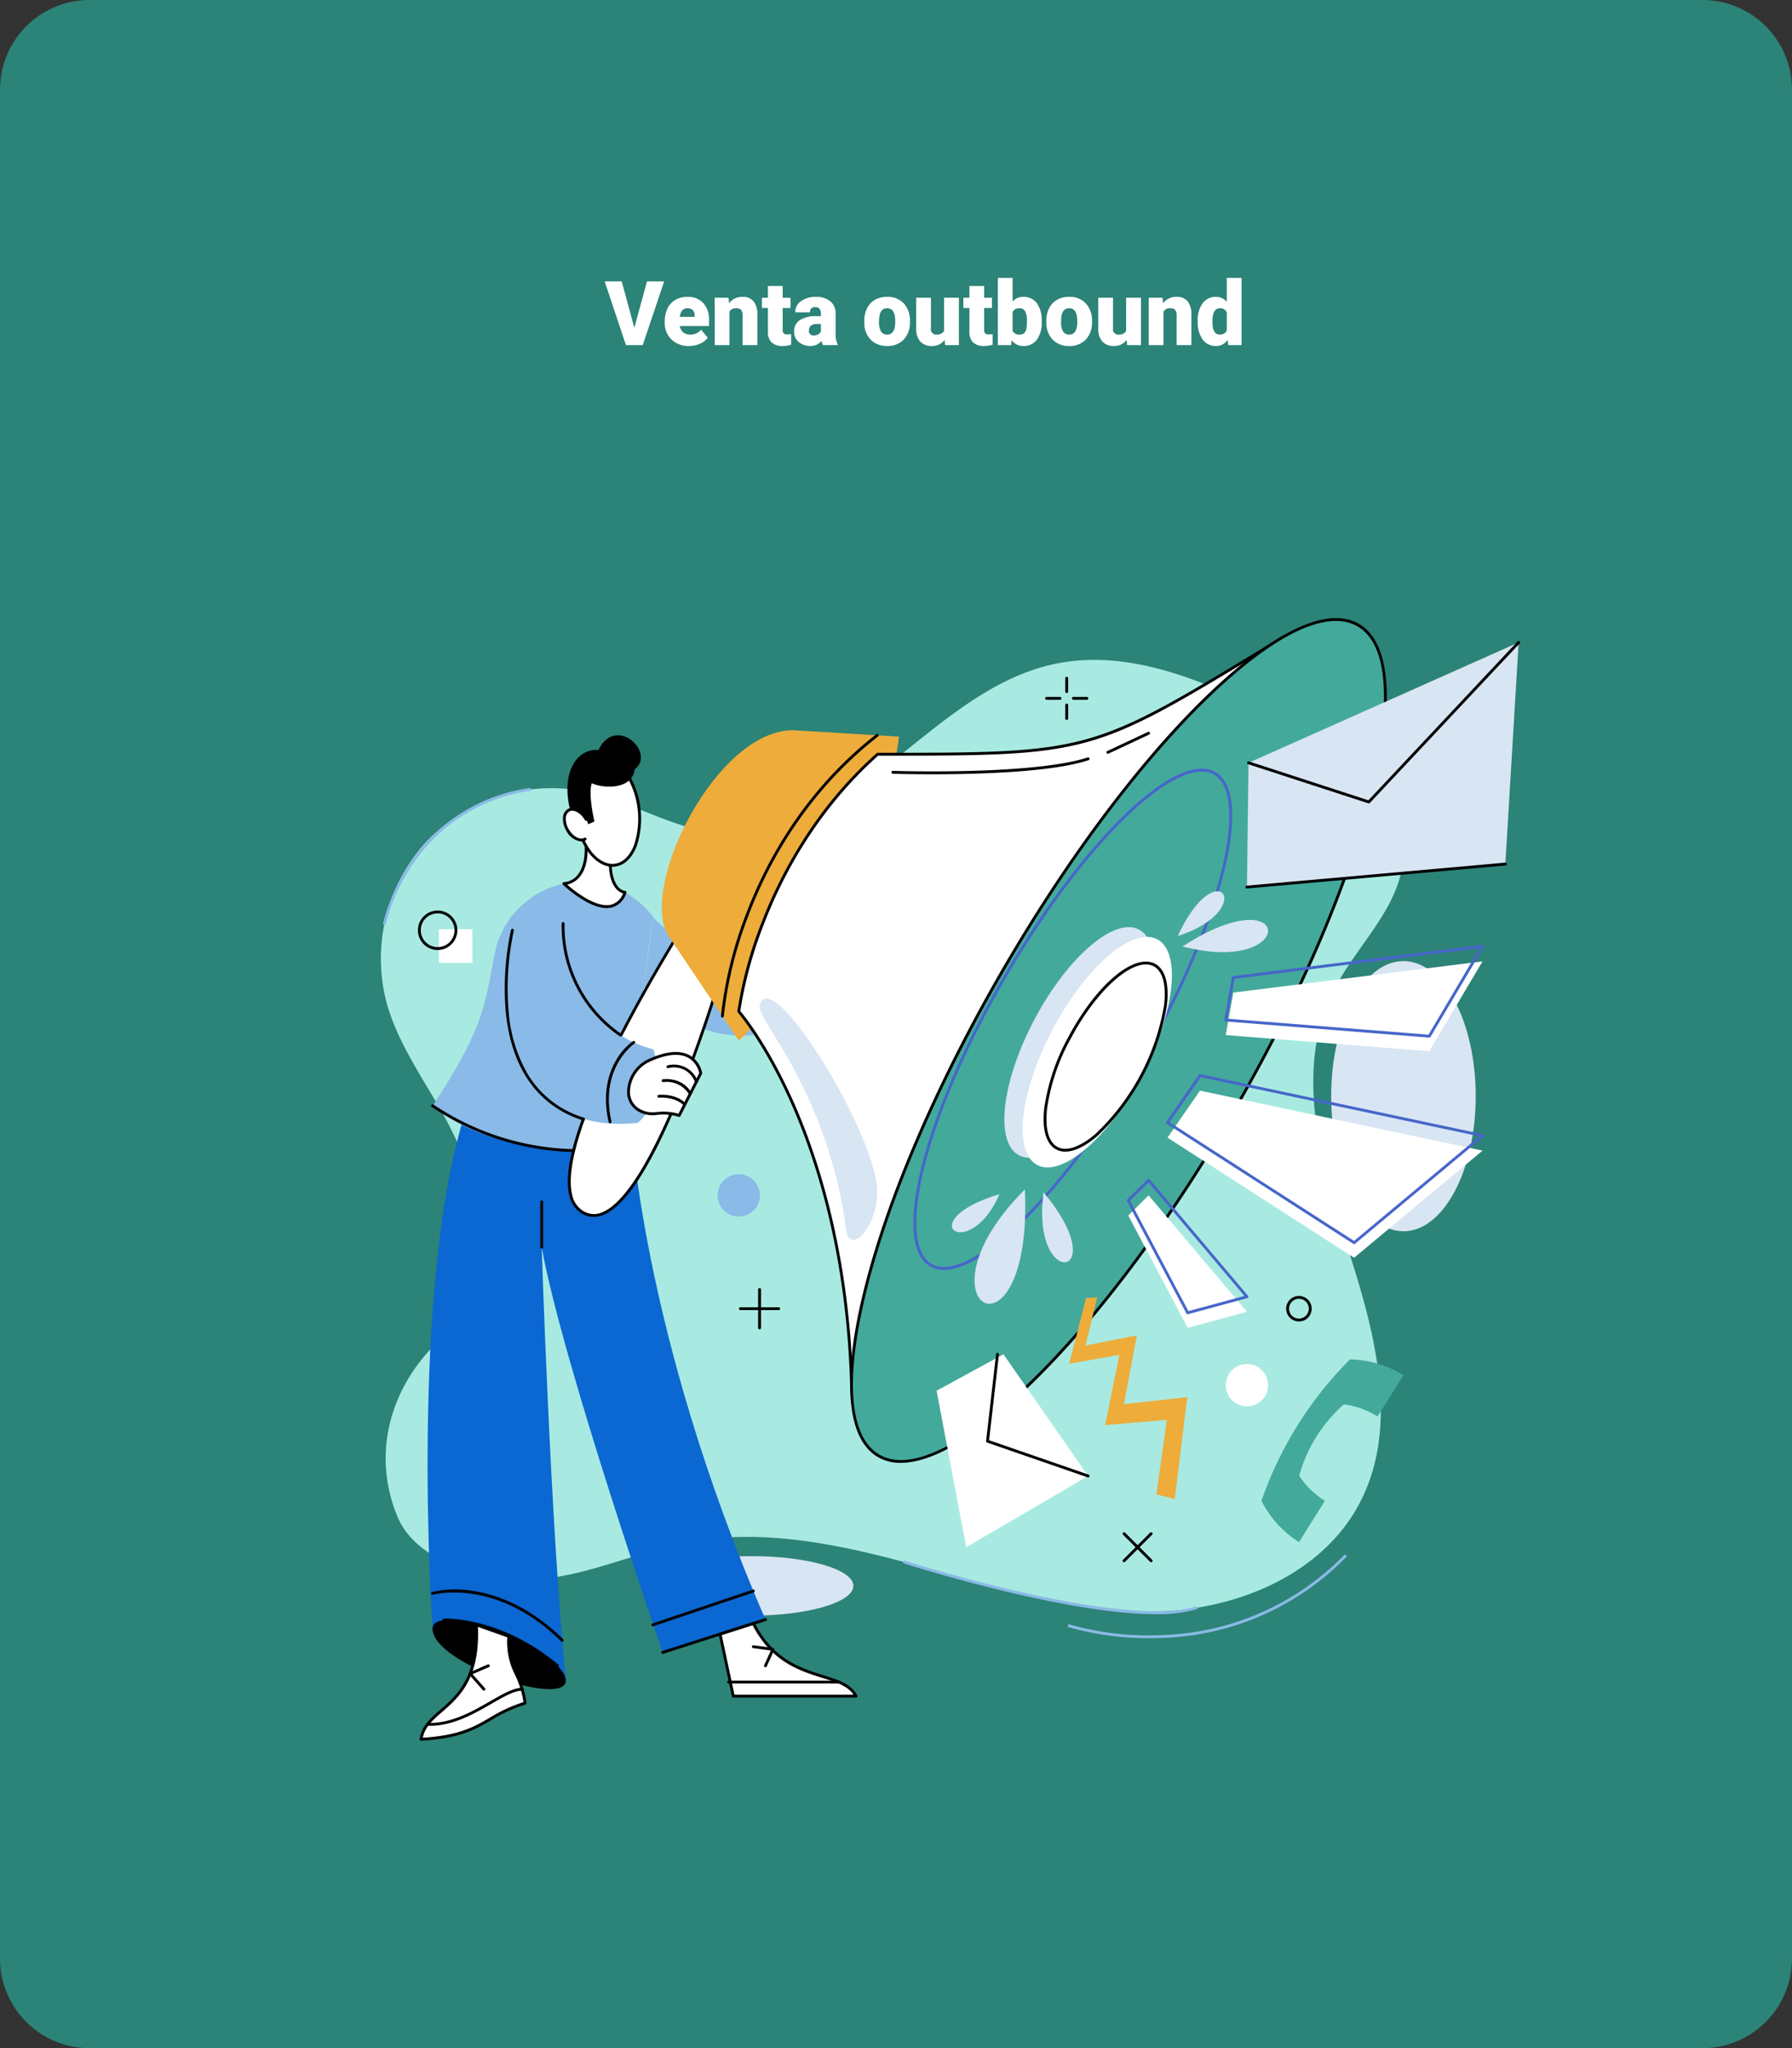 <svg xmlns="http://www.w3.org/2000/svg" xmlns:xlink="http://www.w3.org/1999/xlink" width="400" height="457" viewBox="0 0 400 457">
  <rect x="0" y="0" width="400" height="457" fill="#333333" stroke="none"/>
  <defs>
    <clipPath id="clip-path">
      <rect id="Rectángulo_59045" data-name="Rectángulo 59045" width="254.304" height="250.477" fill="none"/>
    </clipPath>
  </defs>
  <g id="Grupo_181379" data-name="Grupo 181379" transform="translate(-810 -2554)">
    <path id="Trazado_231457" data-name="Trazado 231457" d="M20,0H380a20,20,0,0,1,20,20V437a20,20,0,0,1-20,20H20A20,20,0,0,1,0,437V20A20,20,0,0,1,20,0Z" transform="translate(810 2554)" fill="#2c8377"/>
    <path id="Trazado_231458" data-name="Trazado 231458" d="M6.592-3.867,9.424-14.219h3.828L8.467,0H4.717L-.029-14.219h3.8ZM18.818.2a5.432,5.432,0,0,1-3.936-1.45,5.008,5.008,0,0,1-1.5-3.774V-5.3a6.489,6.489,0,0,1,.6-2.861,4.395,4.395,0,0,1,1.753-1.919,5.292,5.292,0,0,1,2.734-.679A4.574,4.574,0,0,1,21.982-9.38a5.43,5.43,0,0,1,1.289,3.853v1.279H16.729a2.372,2.372,0,0,0,.771,1.4,2.3,2.3,0,0,0,1.543.508,2.958,2.958,0,0,0,2.441-1.094l1.5,1.777A4.2,4.2,0,0,1,21.245-.308,5.891,5.891,0,0,1,18.818.2Zm-.371-8.418q-1.445,0-1.719,1.914h3.32v-.254a1.63,1.63,0,0,0-.4-1.226A1.593,1.593,0,0,0,18.447-8.223Zm9.17-2.344.107,1.24a3.583,3.583,0,0,1,3.018-1.436,3.015,3.015,0,0,1,2.466.986,4.7,4.7,0,0,1,.845,2.969V0h-3.3V-6.67a1.783,1.783,0,0,0-.322-1.177,1.491,1.491,0,0,0-1.172-.376,1.569,1.569,0,0,0-1.436.762V0H24.531V-10.566Zm12.09-2.627v2.627h1.738v2.285H39.707v4.834a1.234,1.234,0,0,0,.215.83,1.152,1.152,0,0,0,.85.234,4.828,4.828,0,0,0,.82-.059V-.088A6.074,6.074,0,0,1,39.736.2a3.448,3.448,0,0,1-2.51-.8,3.282,3.282,0,0,1-.811-2.432V-8.281H35.068v-2.285h1.348v-2.627ZM48.691,0a3.716,3.716,0,0,1-.312-.947A3.06,3.06,0,0,1,45.84.2a3.749,3.749,0,0,1-2.539-.9,2.875,2.875,0,0,1-1.045-2.271,2.955,2.955,0,0,1,1.27-2.6,6.468,6.468,0,0,1,3.691-.879h1.016v-.559q0-1.462-1.26-1.462A1.03,1.03,0,0,0,45.8-7.319H42.51a2.95,2.95,0,0,1,1.3-2.487,5.479,5.479,0,0,1,3.325-.956,4.8,4.8,0,0,1,3.193.986,3.429,3.429,0,0,1,1.2,2.705v4.678a4.79,4.79,0,0,0,.449,2.227V0ZM46.631-2.148a1.836,1.836,0,0,0,1.021-.264,1.653,1.653,0,0,0,.581-.6V-4.7h-.957q-1.719,0-1.719,1.543a.942.942,0,0,0,.3.728A1.1,1.1,0,0,0,46.631-2.148ZM57.92-5.381A6.236,6.236,0,0,1,58.535-8.2,4.4,4.4,0,0,1,60.3-10.1a5.323,5.323,0,0,1,2.705-.664,4.858,4.858,0,0,1,3.74,1.47,5.64,5.64,0,0,1,1.367,4v.117a5.472,5.472,0,0,1-1.372,3.921A4.871,4.871,0,0,1,63.027.2,4.927,4.927,0,0,1,59.4-1.157,5.29,5.29,0,0,1,57.93-4.824Zm3.291.205a3.932,3.932,0,0,0,.459,2.148,1.529,1.529,0,0,0,1.357.684q1.758,0,1.8-2.705v-.332q0-2.842-1.816-2.842-1.65,0-1.787,2.451ZM75.859-1.143A3.393,3.393,0,0,1,73.037.2,3.328,3.328,0,0,1,70.405-.815a4.251,4.251,0,0,1-.894-2.905v-6.846H72.8V-3.7a1.183,1.183,0,0,0,1.318,1.357,1.72,1.72,0,0,0,1.611-.811v-7.412h3.311V0H75.957Zm8.818-12.051v2.627h1.738v2.285H84.678v4.834a1.234,1.234,0,0,0,.215.83,1.152,1.152,0,0,0,.85.234,4.828,4.828,0,0,0,.82-.059V-.088A6.074,6.074,0,0,1,84.707.2a3.448,3.448,0,0,1-2.51-.8,3.282,3.282,0,0,1-.811-2.432V-8.281H80.039v-2.285h1.348v-2.627Zm12.842,8A6.44,6.44,0,0,1,96.445-1.2,3.6,3.6,0,0,1,93.418.2a3.122,3.122,0,0,1-2.6-1.279L90.684,0H87.734V-15h3.291v5.283A3.013,3.013,0,0,1,93.4-10.762a3.6,3.6,0,0,1,3.047,1.416A6.473,6.473,0,0,1,97.52-5.361Zm-3.3-.21a4.3,4.3,0,0,0-.405-2.169,1.366,1.366,0,0,0-1.245-.648,1.576,1.576,0,0,0-1.543.848v4.192a1.585,1.585,0,0,0,1.563.838,1.4,1.4,0,0,0,1.475-1.131A8.121,8.121,0,0,0,94.219-5.405Zm4.336.024A6.236,6.236,0,0,1,99.17-8.2a4.4,4.4,0,0,1,1.768-1.9,5.323,5.323,0,0,1,2.705-.664,4.858,4.858,0,0,1,3.74,1.47,5.64,5.64,0,0,1,1.367,4v.117a5.472,5.472,0,0,1-1.372,3.921A4.871,4.871,0,0,1,103.662.2a4.927,4.927,0,0,1-3.623-1.353,5.29,5.29,0,0,1-1.475-3.667Zm3.291.205a3.932,3.932,0,0,0,.459,2.148,1.529,1.529,0,0,0,1.357.684q1.758,0,1.8-2.705v-.332q0-2.842-1.816-2.842-1.65,0-1.787,2.451Zm14.648,4.033A3.393,3.393,0,0,1,113.672.2,3.328,3.328,0,0,1,111.04-.815a4.251,4.251,0,0,1-.894-2.905v-6.846h3.291V-3.7a1.183,1.183,0,0,0,1.318,1.357,1.72,1.72,0,0,0,1.611-.811v-7.412h3.311V0h-3.086Zm8.008-9.424.107,1.24a3.583,3.583,0,0,1,3.018-1.436,3.015,3.015,0,0,1,2.466.986,4.7,4.7,0,0,1,.845,2.969V0h-3.3V-6.67a1.783,1.783,0,0,0-.322-1.177,1.491,1.491,0,0,0-1.172-.376,1.569,1.569,0,0,0-1.436.762V0h-3.291V-10.566Zm7.842,5.205a6.455,6.455,0,0,1,1.084-3.955,3.568,3.568,0,0,1,3.027-1.445,3.035,3.035,0,0,1,2.383,1.113V-15h3.3V0H139.18l-.166-1.133A3.116,3.116,0,0,1,136.436.2a3.562,3.562,0,0,1-2.988-1.445A6.659,6.659,0,0,1,132.344-5.361Zm3.291.205q0,2.813,1.641,2.813a1.62,1.62,0,0,0,1.563-.918V-7.285a1.576,1.576,0,0,0-1.543-.937q-1.523,0-1.65,2.461Z" transform="translate(945 2631)" fill="#fff"/>
    <g id="Grupo_180195" data-name="Grupo 180195" transform="translate(895 2691.922)">
      <g id="Grupo_180194" data-name="Grupo 180194" clip-path="url(#clip-path)">
        <path id="Trazado_230796" data-name="Trazado 230796" d="M696.525,269.737c0,16.649-7.224,30.146-16.134,30.146s-16.134-13.5-16.134-30.146,7.223-30.146,16.134-30.146,16.134,13.5,16.134,30.146" transform="translate(-452.123 -163.076)" fill="#d8e5f3"/>
        <path id="Trazado_230797" data-name="Trazado 230797" d="M233.669,662c0,3.664-10.151,6.634-22.673,6.634s-22.672-2.97-22.672-6.634,10.15-6.634,22.672-6.634,22.673,2.97,22.673,6.634" transform="translate(-128.182 -446.074)" fill="#d8e5f3"/>
        <path id="Trazado_230798" data-name="Trazado 230798" d="M18.594,140.63c4.634,13.2,2.531,31.645-7.33,42.161-9.444,10.071-13.089,23.95-7.616,37.382,3.765,9.239,15.684,13.057,25.068,14.024,13.373,1.379,26.078-5.449,39.267-8.054,17.553-3.467,35.655.628,52.891,5.428s34.643,10.383,52.529,9.915,36.79-8.334,45.092-24.184c9.086-17.347,3.314-38.418-2.706-57.053s-11.991-39.587-3.218-57.094c5.2-10.383,15.384-18.987,15.69-30.6.2-7.381-3.91-14.351-9.376-19.315S206.672,45,200.026,41.78c-15.506-7.5-32.448-15.21-49.326-11.763-14.063,2.872-25.325,12.969-36.579,21.877S89.578,69.24,75.3,67.812c-10.523-1.051-19.835-7.359-30.216-9.379A38.618,38.618,0,0,0,10.212,69.692,38.618,38.618,0,0,0,1.174,105.2c3.334,12.77,13.049,22.976,17.42,35.429" transform="translate(0 -19.855)" fill="#a8eae1"/>
        <path id="Trazado_230799" data-name="Trazado 230799" d="M1.91,149.259a.32.32,0,0,1-.313-.383,42.018,42.018,0,0,1,6.076-13.5,38.417,38.417,0,0,1,26.638-16.668.319.319,0,0,1,.1.631A37.792,37.792,0,0,0,8.216,135.718,41.372,41.372,0,0,0,2.223,149a.32.32,0,0,1-.313.255" transform="translate(-1.082 -80.798)" fill="#8abae7"/>
        <rect id="Rectángulo_59044" data-name="Rectángulo 59044" width="7.487" height="7.487" transform="translate(12.96 69.421)" fill="#fff"/>
        <path id="Trazado_230800" data-name="Trazado 230800" d="M30.346,213.082a4.4,4.4,0,1,1,4.4-4.4,4.408,4.408,0,0,1-4.4,4.4m0-8.168a3.765,3.765,0,1,0,3.765,3.765,3.769,3.769,0,0,0-3.765-3.765" transform="translate(-17.658 -139.039)"/>
        <path id="Trazado_230801" data-name="Trazado 230801" d="M264.058,477.28a.319.319,0,0,1-.319-.319v-8.554a.319.319,0,0,1,.639,0v8.554a.319.319,0,0,1-.319.319" transform="translate(-179.513 -318.601)"/>
        <path id="Trazado_230802" data-name="Trazado 230802" d="M259.22,482.119h-8.554a.319.319,0,1,1,0-.639h8.554a.319.319,0,0,1,0,.639" transform="translate(-170.397 -327.717)"/>
        <path id="Trazado_230803" data-name="Trazado 230803" d="M518.812,645.347a.319.319,0,0,1-.226-.545l6.049-6.049a.319.319,0,0,1,.452.452l-6.049,6.049a.318.318,0,0,1-.226.094" transform="translate(-352.909 -434.7)"/>
        <path id="Trazado_230804" data-name="Trazado 230804" d="M524.862,645.347a.319.319,0,0,1-.226-.094l-6.049-6.049a.319.319,0,0,1,.452-.452l6.049,6.049a.319.319,0,0,1-.226.545" transform="translate(-352.91 -434.7)"/>
        <path id="Trazado_230805" data-name="Trazado 230805" d="M244.865,393.224a4.725,4.725,0,1,0-4.725,4.725,4.725,4.725,0,0,0,4.725-4.725" transform="translate(-160.234 -264.43)" fill="#8abae7"/>
        <path id="Trazado_230806" data-name="Trazado 230806" d="M421.326,670.468c-7.369,0-17.363-1.419-29.875-4.249-14.019-3.171-26.131-7.027-26.252-7.065a.319.319,0,0,1,.194-.608c.481.154,48.328,15.325,64.916,10.216a.319.319,0,1,1,.188.61,31.871,31.871,0,0,1-9.172,1.1" transform="translate(-248.419 -448.225)" fill="#8abae7"/>
        <path id="Trazado_230807" data-name="Trazado 230807" d="M635.657,479.26a2.846,2.846,0,1,1,2.846-2.846,2.849,2.849,0,0,1-2.846,2.846m0-5.054a2.208,2.208,0,1,0,2.207,2.208,2.21,2.21,0,0,0-2.207-2.208" transform="translate(-430.719 -322.331)"/>
        <path id="Trazado_230808" data-name="Trazado 230808" d="M600.065,525.853a4.716,4.716,0,1,0-4.716,4.716,4.716,4.716,0,0,0,4.716-4.716" transform="translate(-402.011 -354.709)" fill="#fff"/>
        <path id="Trazado_230809" data-name="Trazado 230809" d="M478.742,44.6a.319.319,0,0,1-.319-.319V41.289a.319.319,0,1,1,.639,0v2.995a.319.319,0,0,1-.319.319" transform="translate(-325.636 -27.886)"/>
        <path id="Trazado_230810" data-name="Trazado 230810" d="M478.742,63.359a.319.319,0,0,1-.319-.319V60.044a.319.319,0,1,1,.639,0v2.995a.319.319,0,0,1-.319.319" transform="translate(-325.636 -40.651)"/>
        <path id="Trazado_230811" data-name="Trazado 230811" d="M486.426,55.676h-2.995a.319.319,0,0,1,0-.639h2.995a.319.319,0,0,1,0,.639" transform="translate(-328.828 -37.461)"/>
        <path id="Trazado_230812" data-name="Trazado 230812" d="M467.67,55.676h-2.995a.319.319,0,1,1,0-.639h2.995a.319.319,0,1,1,0,.639" transform="translate(-316.061 -37.461)"/>
        <path id="Trazado_230813" data-name="Trazado 230813" d="M498.479,672.991a64.161,64.161,0,0,1-18.1-2.451.319.319,0,1,1,.2-.606,64.792,64.792,0,0,0,20.72,2.36,59.478,59.478,0,0,0,40.541-17.828.319.319,0,0,1,.455.448A60.109,60.109,0,0,1,501.3,672.933q-1.443.06-2.823.059" transform="translate(-326.819 -445.394)" fill="#8abae7"/>
        <path id="Trazado_230814" data-name="Trazado 230814" d="M77.954,341.337s2.141,47.889,30.163,112.426l-22.945,7.324s-22.343-64.522-27.014-90.429c0,0,1.964,61.557,5.36,96.373L33.8,455.992s-5.519-78.972,8.067-117.609Z" transform="translate(-22.249 -230.319)" fill="#0b67d1"/>
        <path id="Trazado_230815" data-name="Trazado 230815" d="M36.154,702.121c-.375-6.785,28.659,4.246,29.721,11.039s-29.285-3.145-29.721-11.039" transform="translate(-24.606 -476.448)"/>
        <path id="Trazado_230816" data-name="Trazado 230816" d="M40.538,703.354c.951,18.745-11.362,18.037-12.353,25.538,13.587-.779,14.082-5.307,23.21-8.067-.92-6.811-4.027-7.583-3.641-14.9Z" transform="translate(-19.184 -478.734)" fill="#fff"/>
        <path id="Trazado_230817" data-name="Trazado 230817" d="M27.5,728.53a.319.319,0,0,1-.316-.361c.38-2.881,2.325-4.57,4.577-6.525,3.727-3.237,8.366-7.265,7.773-18.954a.319.319,0,0,1,.426-.317l7.216,2.569a.32.32,0,0,1,.212.318,15.385,15.385,0,0,0,1.655,8.294,21.617,21.617,0,0,1,1.984,6.548.319.319,0,0,1-.224.348,33.264,33.264,0,0,0-7.688,3.521c-3.607,2.092-7.015,4.068-15.6,4.56H27.5m12.693-25.4c.46,11.634-4.233,15.709-8.014,18.993-2.047,1.778-3.829,3.325-4.3,5.742,8.138-.521,11.432-2.43,14.915-4.451a34.08,34.08,0,0,1,7.561-3.5,21.2,21.2,0,0,0-1.9-6.106,16.049,16.049,0,0,1-1.72-8.348Z" transform="translate(-18.504 -478.053)"/>
        <path id="Trazado_230818" data-name="Trazado 230818" d="M237.133,704.753l2.959,13.853h27.385c-3.184-6.157-15.909-2.383-22.915-16.225Z" transform="translate(-161.403 -478.073)" fill="#fff"/>
        <path id="Trazado_230819" data-name="Trazado 230819" d="M266.8,718.245H239.411a.319.319,0,0,1-.312-.253l-2.958-13.853a.319.319,0,0,1,.215-.371l7.429-2.371a.319.319,0,0,1,.382.16c4.145,8.191,10.337,10.127,15.312,11.683,3.364,1.052,6.269,1.961,7.6,4.539a.319.319,0,0,1-.284.466m-27.127-.639h26.571c-1.31-1.992-3.826-2.779-6.953-3.757-5.041-1.577-11.3-3.535-15.567-11.762l-6.9,2.2Z" transform="translate(-160.723 -477.391)"/>
        <path id="Trazado_230820" data-name="Trazado 230820" d="M36.223,234.069C51.913,247.347,81,243.6,81,243.6a377.065,377.065,0,0,1,4.457-51.657,17.754,17.754,0,0,0-1.714-1.979c-11.185-11.385-30.535-5.433-33.67,10.217-2.106,10.513-1.979,15.963-13.848,33.892" transform="translate(-24.655 -125.271)" fill="#8abae7"/>
        <path id="Trazado_230821" data-name="Trazado 230821" d="M185.908,207.852c6.835,9.309,28.975,6.581,36.884-.425,0,0,7.272,7.006,4.725,17.2,0,0-21.759,22.615-43.709-1.2Z" transform="translate(-125.109 -141.184)" fill="#8abae7"/>
        <path id="Trazado_230822" data-name="Trazado 230822" d="M132.133,142.06c3.179,13.976-4.179,13.868-4.179,13.868s10.6,10.121,13.642,1.953c0,0-5.452-.254-2.338-14.265Z" transform="translate(-87.091 -96.692)" fill="#fff"/>
        <path id="Trazado_230823" data-name="Trazado 230823" d="M136.848,160.7c-4.269,0-9.553-5-9.794-5.226a.319.319,0,0,1-.075-.352.316.316,0,0,1,.3-.2,4.183,4.183,0,0,0,3.1-1.657c1.229-1.527,2.359-4.818.766-11.821a.319.319,0,0,1,.379-.383l7.124,1.557a.319.319,0,0,1,.243.381c-1.75,7.879-.772,11.294.358,12.771a2.525,2.525,0,0,0,1.684,1.105.319.319,0,0,1,.284.431,4.7,4.7,0,0,1-3.294,3.276,4.789,4.789,0,0,1-1.073.117m-8.842-5.227c1.567,1.369,6.4,5.265,9.772,4.488a3.937,3.937,0,0,0,2.7-2.53,3.468,3.468,0,0,1-1.738-1.272c-1.2-1.565-2.251-5.086-.543-12.984l-6.325-1.382c1.2,5.579.861,9.577-1.012,11.888a5.023,5.023,0,0,1-2.855,1.792" transform="translate(-86.411 -96.012)"/>
        <path id="Trazado_230824" data-name="Trazado 230824" d="M149.422,107.272c1.06,6.72-1.258,12.669-5.176,13.287s-7.955-4.328-9.015-11.048,1.258-12.669,5.176-13.287,7.955,4.328,9.015,11.048" transform="translate(-91.869 -65.459)" fill="#fff"/>
        <path id="Trazado_230825" data-name="Trazado 230825" d="M142.891,120.248c-1.783,0-3.589-1.024-5.154-2.942a19.4,19.4,0,0,1-2.764-17.525c1.021-2.62,2.691-4.237,4.7-4.555s4.1.707,5.877,2.886a19.4,19.4,0,0,1,2.765,17.525c-1.021,2.62-2.691,4.237-4.7,4.555a4.612,4.612,0,0,1-.722.057m-2.5-24.44a3.953,3.953,0,0,0-.62.049c-1.778.28-3.273,1.756-4.208,4.156a18.766,18.766,0,0,0,2.664,16.889c1.628,2,3.5,2.939,5.282,2.659s3.273-1.756,4.208-4.155a18.766,18.766,0,0,0-2.664-16.889c-1.44-1.764-3.074-2.707-4.663-2.707" transform="translate(-91.187 -64.776)"/>
        <path id="Trazado_230826" data-name="Trazado 230826" d="M132.6,102.844l3.867-1.769s-1.457-6.086-.592-8.527c2.775,1.274,9.038,1.38,9.569-3.078,4.883-3.715-4.246-12.313-8.067-4.352-5.944-.424-9.447,7.536-4.777,17.726" transform="translate(-88.782 -55.707)"/>
        <path id="Trazado_230827" data-name="Trazado 230827" d="M68.779,709.826a.319.319,0,0,1-.2-.074c-12.788-10.681-24.976-10.138-25.1-10.132a.319.319,0,1,1-.035-.638c.125-.008,12.564-.561,25.544,10.279a.32.32,0,0,1-.205.565" transform="translate(-29.362 -475.754)"/>
        <path id="Trazado_230828" data-name="Trazado 230828" d="M64.4,690.326a.319.319,0,0,1-.224-.092c-14.484-14.281-28.48-10.417-28.62-10.376a.319.319,0,0,1-.179-.613,22.924,22.924,0,0,1,9.052-.255c4.959.728,12.488,3.19,20.2,10.789a.319.319,0,0,1-.224.547" transform="translate(-23.925 -461.945)"/>
        <path id="Trazado_230829" data-name="Trazado 230829" d="M189.479,686.89a.319.319,0,0,1-.1-.622l22.43-7.556a.319.319,0,1,1,.2.606l-22.43,7.555a.316.316,0,0,1-.1.017" transform="translate(-128.75 -461.95)"/>
        <path id="Trazado_230830" data-name="Trazado 230830" d="M196.35,706.637a.319.319,0,0,1-.1-.624l22.945-7.324a.319.319,0,1,1,.194.608l-22.945,7.324a.322.322,0,0,1-.1.015" transform="translate(-133.427 -475.548)"/>
        <path id="Trazado_230831" data-name="Trazado 230831" d="M267.128,742.977H242.439a.319.319,0,0,1,0-.639h24.688a.319.319,0,1,1,0,.639" transform="translate(-164.798 -505.268)"/>
        <path id="Trazado_230832" data-name="Trazado 230832" d="M32.6,755.791c-.2,0-.4,0-.6-.012a.319.319,0,1,1,.027-.638c5.185.217,10.04-2.577,13.942-4.822,2.785-1.6,5.191-2.987,7.148-3.019h0a.319.319,0,0,1,.005.639c-1.792.029-4.131,1.375-6.84,2.934-3.825,2.2-8.55,4.919-13.687,4.919" transform="translate(-21.569 -508.646)"/>
        <path id="Trazado_230833" data-name="Trazado 230833" d="M64.838,736.811a.319.319,0,0,1-.239-.108l-3.068-3.459a.32.32,0,0,1,.112-.505l4.059-1.761a.319.319,0,0,1,.254.586L62.3,733.15l2.776,3.13a.32.32,0,0,1-.239.531" transform="translate(-41.826 -497.518)"/>
        <path id="Trazado_230834" data-name="Trazado 230834" d="M262.424,722.516a.32.32,0,0,1-.291-.451l1.485-3.281-3.945-.528a.319.319,0,0,1,.084-.633l4.371.585a.319.319,0,0,1,.248.448l-1.662,3.673a.319.319,0,0,1-.291.188" transform="translate(-176.556 -488.444)"/>
        <path id="Trazado_230835" data-name="Trazado 230835" d="M111.76,417.578a.319.319,0,0,1-.319-.319V407.167a.319.319,0,1,1,.639,0v10.091a.319.319,0,0,1-.319.319" transform="translate(-75.852 -276.919)"/>
        <path id="Trazado_230836" data-name="Trazado 230836" d="M133.156,135.789c1.018,1.774.915,3.745-.231,4.4s-2.9-.248-3.917-2.022-.915-3.745.231-4.4,2.9.248,3.917,2.022" transform="translate(-87.332 -90.902)" fill="#fff"/>
        <path id="Trazado_230837" data-name="Trazado 230837" d="M131.4,140.039a4.27,4.27,0,0,1-3.348-2.4,5.2,5.2,0,0,1-.738-2.8A2.373,2.373,0,0,1,128.4,132.8c1.317-.756,3.23.184,4.353,2.14a.319.319,0,1,1-.554.318c-.913-1.591-2.506-2.463-3.481-1.9a1.764,1.764,0,0,0-.767,1.522,4.56,4.56,0,0,0,.654,2.444c.913,1.591,2.507,2.463,3.481,1.9a.319.319,0,1,1,.318.554,2,2,0,0,1-1,.261" transform="translate(-86.651 -90.212)"/>
        <path id="Trazado_230838" data-name="Trazado 230838" d="M67.374,350.333h0A59.248,59.248,0,0,1,35.35,340.254a.319.319,0,0,1,.384-.511,58.569,58.569,0,0,0,31.643,9.952.319.319,0,0,1,0,.639" transform="translate(-23.974 -231.201)"/>
        <path id="Trazado_230839" data-name="Trazado 230839" d="M167.886,213.159s-18.814,68.358-32.971,60.715,23.843-66.447,23.843-66.447Z" transform="translate(-89.678 -141.184)" fill="#fff"/>
        <path id="Trazado_230840" data-name="Trazado 230840" d="M136.512,274.108a5.069,5.069,0,0,1-2.436-.634A6.093,6.093,0,0,1,131.1,269.4c-1.644-6.41,2.356-18.939,11.886-37.239,7.079-13.591,14.735-25.47,14.811-25.589a.319.319,0,0,1,.438-.1l9.128,5.732a.319.319,0,0,1,.138.355c-.038.138-3.86,13.964-9.265,28.308-7.281,19.323-13.821,30.338-19.44,32.737a5.808,5.808,0,0,1-2.289.5m21.656-66.923c-1.168,1.829-8.134,12.834-14.613,25.276a165.37,165.37,0,0,0-9.327,20.751c-2.539,7.217-3.382,12.611-2.5,16.03a5.48,5.48,0,0,0,2.656,3.671,4.546,4.546,0,0,0,4.171.109c5.375-2.3,11.977-13.489,19.092-32.371,5.015-13.307,8.664-26.169,9.185-28.028Z" transform="translate(-88.991 -140.503)"/>
        <path id="Trazado_230841" data-name="Trazado 230841" d="M249.363,79.733,225.693,78.3c-17.054-.007-34.32,34.617-27.916,45.7l15.816,23.538s30.358-26.722,35.771-67.8" transform="translate(-133.686 -53.294)" fill="#eeac3a"/>
        <path id="Trazado_230842" data-name="Trazado 230842" d="M275.413,185.884c-1.213-57.425-25.2-84.641-25.2-84.641s3.927-33.293,30.994-57.381c47.553,0,47.553,0,87.153-24.033Z" transform="translate(-170.305 -13.496)" fill="#fff"/>
        <path id="Trazado_230843" data-name="Trazado 230843" d="M274.732,185.523a.32.32,0,0,1-.319-.313c-.625-29.593-7.423-50.975-13.015-63.7-6.059-13.788-12.047-20.667-12.107-20.735a.321.321,0,0,1-.078-.249,91.343,91.343,0,0,1,5.366-19.735c4-10.374,11.7-25.362,25.733-37.848a.319.319,0,0,1,.212-.081c47.464,0,47.464,0,86.988-23.987a.319.319,0,0,1,.444.429L275.01,185.36a.318.318,0,0,1-.278.164m-24.867-85.06c.8.943,6.424,7.843,12.1,20.758,5.548,12.616,12.276,33.7,13.055,62.809L366.807,20.05C328.2,43.48,327.748,43.5,280.646,43.5c-13.876,12.385-21.51,27.234-25.471,37.519a92.092,92.092,0,0,0-5.31,19.443" transform="translate(-169.624 -12.815)"/>
        <path id="Trazado_230844" data-name="Trazado 230844" d="M414.752,110.008c-29.553,51.188-65.21,85.93-79.642,77.6s-2.173-56.583,27.381-107.771S427.7-6.1,442.133,2.237s2.173,56.583-27.381,107.771" transform="translate(-223.971 -0.683)" fill="#43a99b"/>
        <path id="Trazado_230845" data-name="Trazado 230845" d="M339.346,188.478a10.016,10.016,0,0,1-5.093-1.278c-7.115-4.108-8.164-17.663-2.954-38.17,5.178-20.383,15.91-45.256,30.218-70.038S392,32.48,407.062,17.8C422.216,3.039,434.48-2.829,441.595,1.277s8.164,17.664,2.954,38.17c-5.178,20.383-15.91,45.256-30.217,70.038l-.277-.16.277.16c-14.308,24.781-30.483,46.512-45.546,61.188-12,11.69-22.186,17.8-29.439,17.8M436.458.625c-7.047,0-17.068,6.059-28.95,17.637C392.486,32.9,376.349,54.579,362.07,79.312s-24.987,49.548-30.152,69.875c-5.133,20.2-4.191,33.508,2.654,37.459s18.837-1.884,33.768-16.431c15.022-14.636,31.159-36.318,45.438-61.05s24.988-49.548,30.152-69.876c5.133-20.2,4.191-33.507-2.654-37.459A9.475,9.475,0,0,0,436.458.625" transform="translate(-223.273 0)"/>
        <path id="Trazado_230846" data-name="Trazado 230846" d="M379.087,217.007a6.039,6.039,0,0,1-3.072-.772c-4.267-2.464-4.91-10.54-1.81-22.742,3.069-12.078,9.427-26.815,17.9-41.5s18.06-27.556,26.986-36.252c9.017-8.786,16.332-12.267,20.6-9.8s4.91,10.54,1.81,22.742c-3.069,12.078-9.427,26.815-17.9,41.5l-.277-.16.277.16c-8.476,14.681-18.06,27.556-26.986,36.252-7.127,6.944-13.192,10.575-17.528,10.575M436.65,105.82c-4.146,0-10.167,3.616-17.111,10.382-8.885,8.657-18.43,21.483-26.878,36.114s-14.782,29.311-17.837,41.334c-2.98,11.727-2.429,19.757,1.51,22.031s11.168-1.264,19.835-9.708c8.885-8.657,18.43-21.483,26.878-36.114s14.782-29.311,17.837-41.334c2.979-11.727,2.429-19.757-1.51-22.031a5.361,5.361,0,0,0-2.723-.674" transform="translate(-253.384 -71.583)" fill="#4666c9"/>
        <path id="Trazado_230847" data-name="Trazado 230847" d="M365.99,101.059c-5.154,0-8.729-.114-8.781-.116a.319.319,0,0,1-.309-.33.325.325,0,0,1,.33-.309c.078,0,7.92.253,17.162.009,12.212-.323,21.313-1.361,26.318-3a.319.319,0,1,1,.2.607c-5.136,1.683-14.053,2.7-26.5,3.032-3.03.08-5.909.107-8.415.107" transform="translate(-242.922 -66.224)"/>
        <path id="Trazado_230848" data-name="Trazado 230848" d="M507.523,84.307a.319.319,0,0,1-.136-.608l9.088-4.264a.319.319,0,0,1,.271.578l-9.089,4.263a.314.314,0,0,1-.135.03" transform="translate(-345.225 -54.046)"/>
        <path id="Trazado_230849" data-name="Trazado 230849" d="M264.77,267.29c2.142-9,23.069,23.635,26.006,39.062,1.641,8.623-5.634,17.369-6.7,11.213a101.139,101.139,0,0,0-5.3-21.828c-6.349-17.591-14.609-25.937-14.011-28.447" transform="translate(-180.193 -180.879)" fill="#d8e5f3"/>
        <path id="Trazado_230850" data-name="Trazado 230850" d="M238.076,144.155h-.023a.319.319,0,0,1-.3-.341,89.156,89.156,0,0,1,5.341-22.082c4.262-11.491,12.814-27.9,29.355-40.8a.319.319,0,0,1,.393.5c-16.416,12.8-24.908,29.088-29.141,40.495a88.522,88.522,0,0,0-5.311,21.926.32.32,0,0,1-.318.3" transform="translate(-161.828 -55.041)"/>
        <path id="Trazado_230851" data-name="Trazado 230851" d="M462.379,246.882c-7.408,13.9-17.835,22.817-23.288,19.911s-3.869-16.532,3.54-30.435,17.835-22.817,23.288-19.911,3.869,16.532-3.539,30.435" transform="translate(-296.657 -146.95)" fill="#d8e5f3"/>
        <path id="Trazado_230852" data-name="Trazado 230852" d="M475.155,253.69c-7.408,13.9-17.835,22.817-23.288,19.911s-3.869-16.532,3.54-30.435,17.835-22.817,23.288-19.911,3.869,16.532-3.54,30.435" transform="translate(-305.353 -151.584)" fill="#fff"/>
        <path id="Trazado_230853" data-name="Trazado 230853" d="M468.106,282.361a4.257,4.257,0,0,1-2.03-.484c-2.265-1.207-3.2-4.517-2.645-9.322a46.7,46.7,0,0,1,5.386-15.81c6.189-11.614,14.681-18.771,19.333-16.291,2.265,1.207,3.2,4.517,2.645,9.322a52.014,52.014,0,0,1-15.506,29.1c-2.689,2.3-5.162,3.487-7.182,3.487M486.08,240.6c-4.523,0-11.517,6.721-16.7,16.447a46.064,46.064,0,0,0-5.316,15.584c-.526,4.526.294,7.61,2.311,8.685s5.035.036,8.5-2.925A51.394,51.394,0,0,0,490.16,249.7c.527-4.526-.294-7.61-2.311-8.685a3.711,3.711,0,0,0-1.769-.419" transform="translate(-315.324 -163.33)"/>
        <path id="Trazado_230854" data-name="Trazado 230854" d="M101.143,194.132c-2.194,30.166,19.743,34.178,19.743,34.178s4.033,9.644-3.4,16.438c-29.866,3.2-31.207-28.325-28.022-42.973Z" transform="translate(-60.086 -132.135)" fill="#8abae7"/>
        <path id="Trazado_230855" data-name="Trazado 230855" d="M104.192,259.826a.331.331,0,0,1-.1-.015c-10.043-3.195-16-11.572-17.239-24.227a61.967,61.967,0,0,1,1.17-18.276.319.319,0,1,1,.621.151,61.28,61.28,0,0,0-1.154,18.078,32.857,32.857,0,0,0,4.272,13.975,22.011,22.011,0,0,0,12.524,9.69.32.32,0,0,1-.1.624" transform="translate(-58.956 -147.744)"/>
        <path id="Trazado_230856" data-name="Trazado 230856" d="M139.518,237.9a.316.316,0,0,1-.184-.059,29.743,29.743,0,0,1-12.955-25.176.319.319,0,0,1,.636.057,29.1,29.1,0,0,0,12.688,24.6.319.319,0,0,1-.185.58" transform="translate(-85.999 -144.549)"/>
        <path id="Trazado_230857" data-name="Trazado 230857" d="M189.282,308.575s-1.132-7.642-11.605-2.83c-4.588,2.108-6.382,8.875-1.981,11.181,2.972,1.557,4.247-.28,8.775,1.064Z" transform="translate(-117.867 -207.021)" fill="#fff"/>
        <path id="Trazado_230858" data-name="Trazado 230858" d="M183.79,317.622a.319.319,0,0,1-.091-.013,11.745,11.745,0,0,0-4.805-.444,6.454,6.454,0,0,1-4.027-.644,5.014,5.014,0,0,1-2.694-4.759,8.235,8.235,0,0,1,4.69-7c3.915-1.8,7.022-2.1,9.234-.905a5.8,5.8,0,0,1,2.821,3.979.319.319,0,0,1-.031.192l-4.812,9.415a.319.319,0,0,1-.284.174m-3.424-1.169a11.791,11.791,0,0,1,3.259.47l4.642-9.083a5.217,5.217,0,0,0-2.482-3.421c-2.025-1.092-4.938-.781-8.655.928a7.575,7.575,0,0,0-4.318,6.432,4.341,4.341,0,0,0,2.352,4.176,5.858,5.858,0,0,0,3.682.573c.473-.036.969-.075,1.521-.075" transform="translate(-117.187 -206.334)"/>
        <path id="Trazado_230859" data-name="Trazado 230859" d="M206.365,316.1a.32.32,0,0,1-.293-.191,4.972,4.972,0,0,0-5.975-3.164.319.319,0,0,1-.181-.613,5.689,5.689,0,0,1,6.741,3.52.319.319,0,0,1-.164.421.315.315,0,0,1-.128.027" transform="translate(-135.916 -212.338)"/>
        <path id="Trazado_230860" data-name="Trazado 230860" d="M202.727,325.611a.319.319,0,0,1-.278-.162,5.842,5.842,0,0,0-5.737-2.751.319.319,0,1,1-.1-.631c.042-.007,4.3-.632,6.392,3.067a.319.319,0,0,1-.278.477" transform="translate(-133.64 -219.184)"/>
        <path id="Trazado_230861" data-name="Trazado 230861" d="M199.474,335.476a.318.318,0,0,1-.227-.095c-2.047-2.07-5.488-1.741-5.523-1.737a.319.319,0,0,1-.065-.636c.154-.016,3.783-.362,6.043,1.924a.319.319,0,0,1-.227.544" transform="translate(-131.617 -226.642)"/>
        <path id="Trazado_230862" data-name="Trazado 230862" d="M158.3,313.764a.32.32,0,0,1-.311-.248c-1.485-6.5.059-11.057,1.617-13.738a13.611,13.611,0,0,1,3.805-4.328.319.319,0,0,1,.352.533c-.08.052-7.9,5.386-5.151,17.391a.32.32,0,0,1-.24.383.323.323,0,0,1-.072.008" transform="translate(-107.126 -201.06)"/>
        <path id="Trazado_230863" data-name="Trazado 230863" d="M592.26,246.767l55.62-6.961-11.888,20.057-45.43-3.612Z" transform="translate(-401.963 -163.222)" fill="#fff"/>
        <path id="Trazado_230864" data-name="Trazado 230864" d="M635.312,248.975h-.025l-45.43-3.612a.32.32,0,0,1-.289-.375l1.7-9.484a.319.319,0,0,1,.275-.261l55.62-6.961a.319.319,0,0,1,.315.48l-11.889,20.057a.319.319,0,0,1-.275.156m-45.054-4.222,44.881,3.568L646.593,229l-54.74,6.851Z" transform="translate(-401.282 -155.377)" fill="#4666c9"/>
        <path id="Trazado_230865" data-name="Trazado 230865" d="M557.123,330.123l63.063,13.387-28.66,23.9-41.653-26.8Z" transform="translate(-374.268 -224.696)" fill="#fff"/>
        <path id="Trazado_230866" data-name="Trazado 230866" d="M590.846,356.522a.317.317,0,0,1-.173-.051l-41.654-26.795a.319.319,0,0,1-.09-.45l7.249-10.49a.319.319,0,0,1,.329-.131l63.063,13.386a.319.319,0,0,1,.138.558l-28.659,23.9a.32.32,0,0,1-.2.074m-41.2-27.2,41.179,26.49L618.8,332.48l-62.212-13.206Z" transform="translate(-373.587 -216.852)" fill="#4666c9"/>
        <path id="Trazado_230867" data-name="Trazado 230867" d="M526.977,403.294l21.952,25.974L535.7,432.86l-13.266-25.073Z" transform="translate(-355.591 -274.5)" fill="#fff"/>
        <path id="Trazado_230868" data-name="Trazado 230868" d="M535.018,421.973a.319.319,0,0,1-.282-.17L521.47,396.73a.319.319,0,0,1,.057-.377l4.544-4.492a.323.323,0,0,1,.239-.092.319.319,0,0,1,.23.113l21.952,25.974a.319.319,0,0,1-.16.514L535.1,421.962a.31.31,0,0,1-.083.011m-12.873-25.332,13.035,24.638,12.5-3.393-21.405-25.327Z" transform="translate(-354.91 -266.656)" fill="#4666c9"/>
        <path id="Trazado_230869" data-name="Trazado 230869" d="M481.161,489.372l3.762-14.667,2.491-.137L484.8,485.322l11.468-2.283-2.886,15.346,14.132-1.564-2.784,22.762-4.109-1.059,2.337-16.627-13.778,1.168,3.189-15.684Z" transform="translate(-327.5 -323.012)" fill="#eeac3a"/>
        <path id="Trazado_230870" data-name="Trazado 230870" d="M641.457,530.639l5.768-9.218a23.354,23.354,0,0,0-11.94-3.524,83.172,83.172,0,0,0-19.756,31.568,23.356,23.356,0,0,0,8.389,9.2l5.769-9.218a18.671,18.671,0,0,1-5.725-5.577,32.831,32.831,0,0,1,9.976-15.941,18.675,18.675,0,0,1,7.518,2.711" transform="translate(-418.957 -352.504)" fill="#43a99b"/>
        <path id="Trazado_230871" data-name="Trazado 230871" d="M388.478,522.455l6.61,34.914L422.3,541.48,403.4,514.316Z" transform="translate(-264.416 -350.067)" fill="#fff"/>
        <path id="Trazado_230872" data-name="Trazado 230872" d="M445.838,541.119a.324.324,0,0,1-.1-.018l-22.463-7.765a.319.319,0,0,1-.213-.338l2.229-19.4a.32.32,0,0,1,.635.073l-2.2,19.144,22.221,7.681a.32.32,0,0,1-.1.621" transform="translate(-287.95 -349.386)"/>
        <path id="Trazado_230873" data-name="Trazado 230873" d="M605.756,43.821l60.291-26.868L663.075,66.41,605.4,71.543Z" transform="translate(-412.062 -11.539)" fill="#d8e5f3"/>
        <path id="Trazado_230874" data-name="Trazado 230874" d="M632.678,52.194a.322.322,0,0,1-.1-.016l-26.843-8.734a.32.32,0,0,1,.2-.608l26.65,8.672,33.309-35.455a.319.319,0,1,1,.466.437l-33.448,35.6a.32.32,0,0,1-.233.1" transform="translate(-412.141 -10.859)"/>
        <path id="Trazado_230875" data-name="Trazado 230875" d="M604.719,176.59a.319.319,0,0,1-.028-.637l57.675-5.134a.319.319,0,1,1,.057.636l-57.675,5.134h-.029" transform="translate(-411.382 -116.266)"/>
        <path id="Trazado_230876" data-name="Trazado 230876" d="M557.024,200.832c18.115-5.826,8.841-19.224,0,0" transform="translate(-379.135 -129.895)" fill="#d8e5f3"/>
        <path id="Trazado_230877" data-name="Trazado 230877" d="M560.343,216.774c25.94,6.719,25-16.208,0,0" transform="translate(-381.394 -143.514)" fill="#d8e5f3"/>
        <path id="Trazado_230878" data-name="Trazado 230878" d="M426.241,399.1c-26.165,26.155,1.768,41.1,0,0" transform="translate(-282.464 -271.642)" fill="#d8e5f3"/>
        <path id="Trazado_230879" data-name="Trazado 230879" d="M462.553,401.228c-2.928,22.328,16.1,19.181,0,0" transform="translate(-314.622 -273.094)" fill="#d8e5f3"/>
        <path id="Trazado_230880" data-name="Trazado 230880" d="M409.783,402.468c-20.041,6.006-6.835,15.681,0,0" transform="translate(-271.683 -273.938)" fill="#d8e5f3"/>
      </g>
    </g>
  </g>
</svg>
